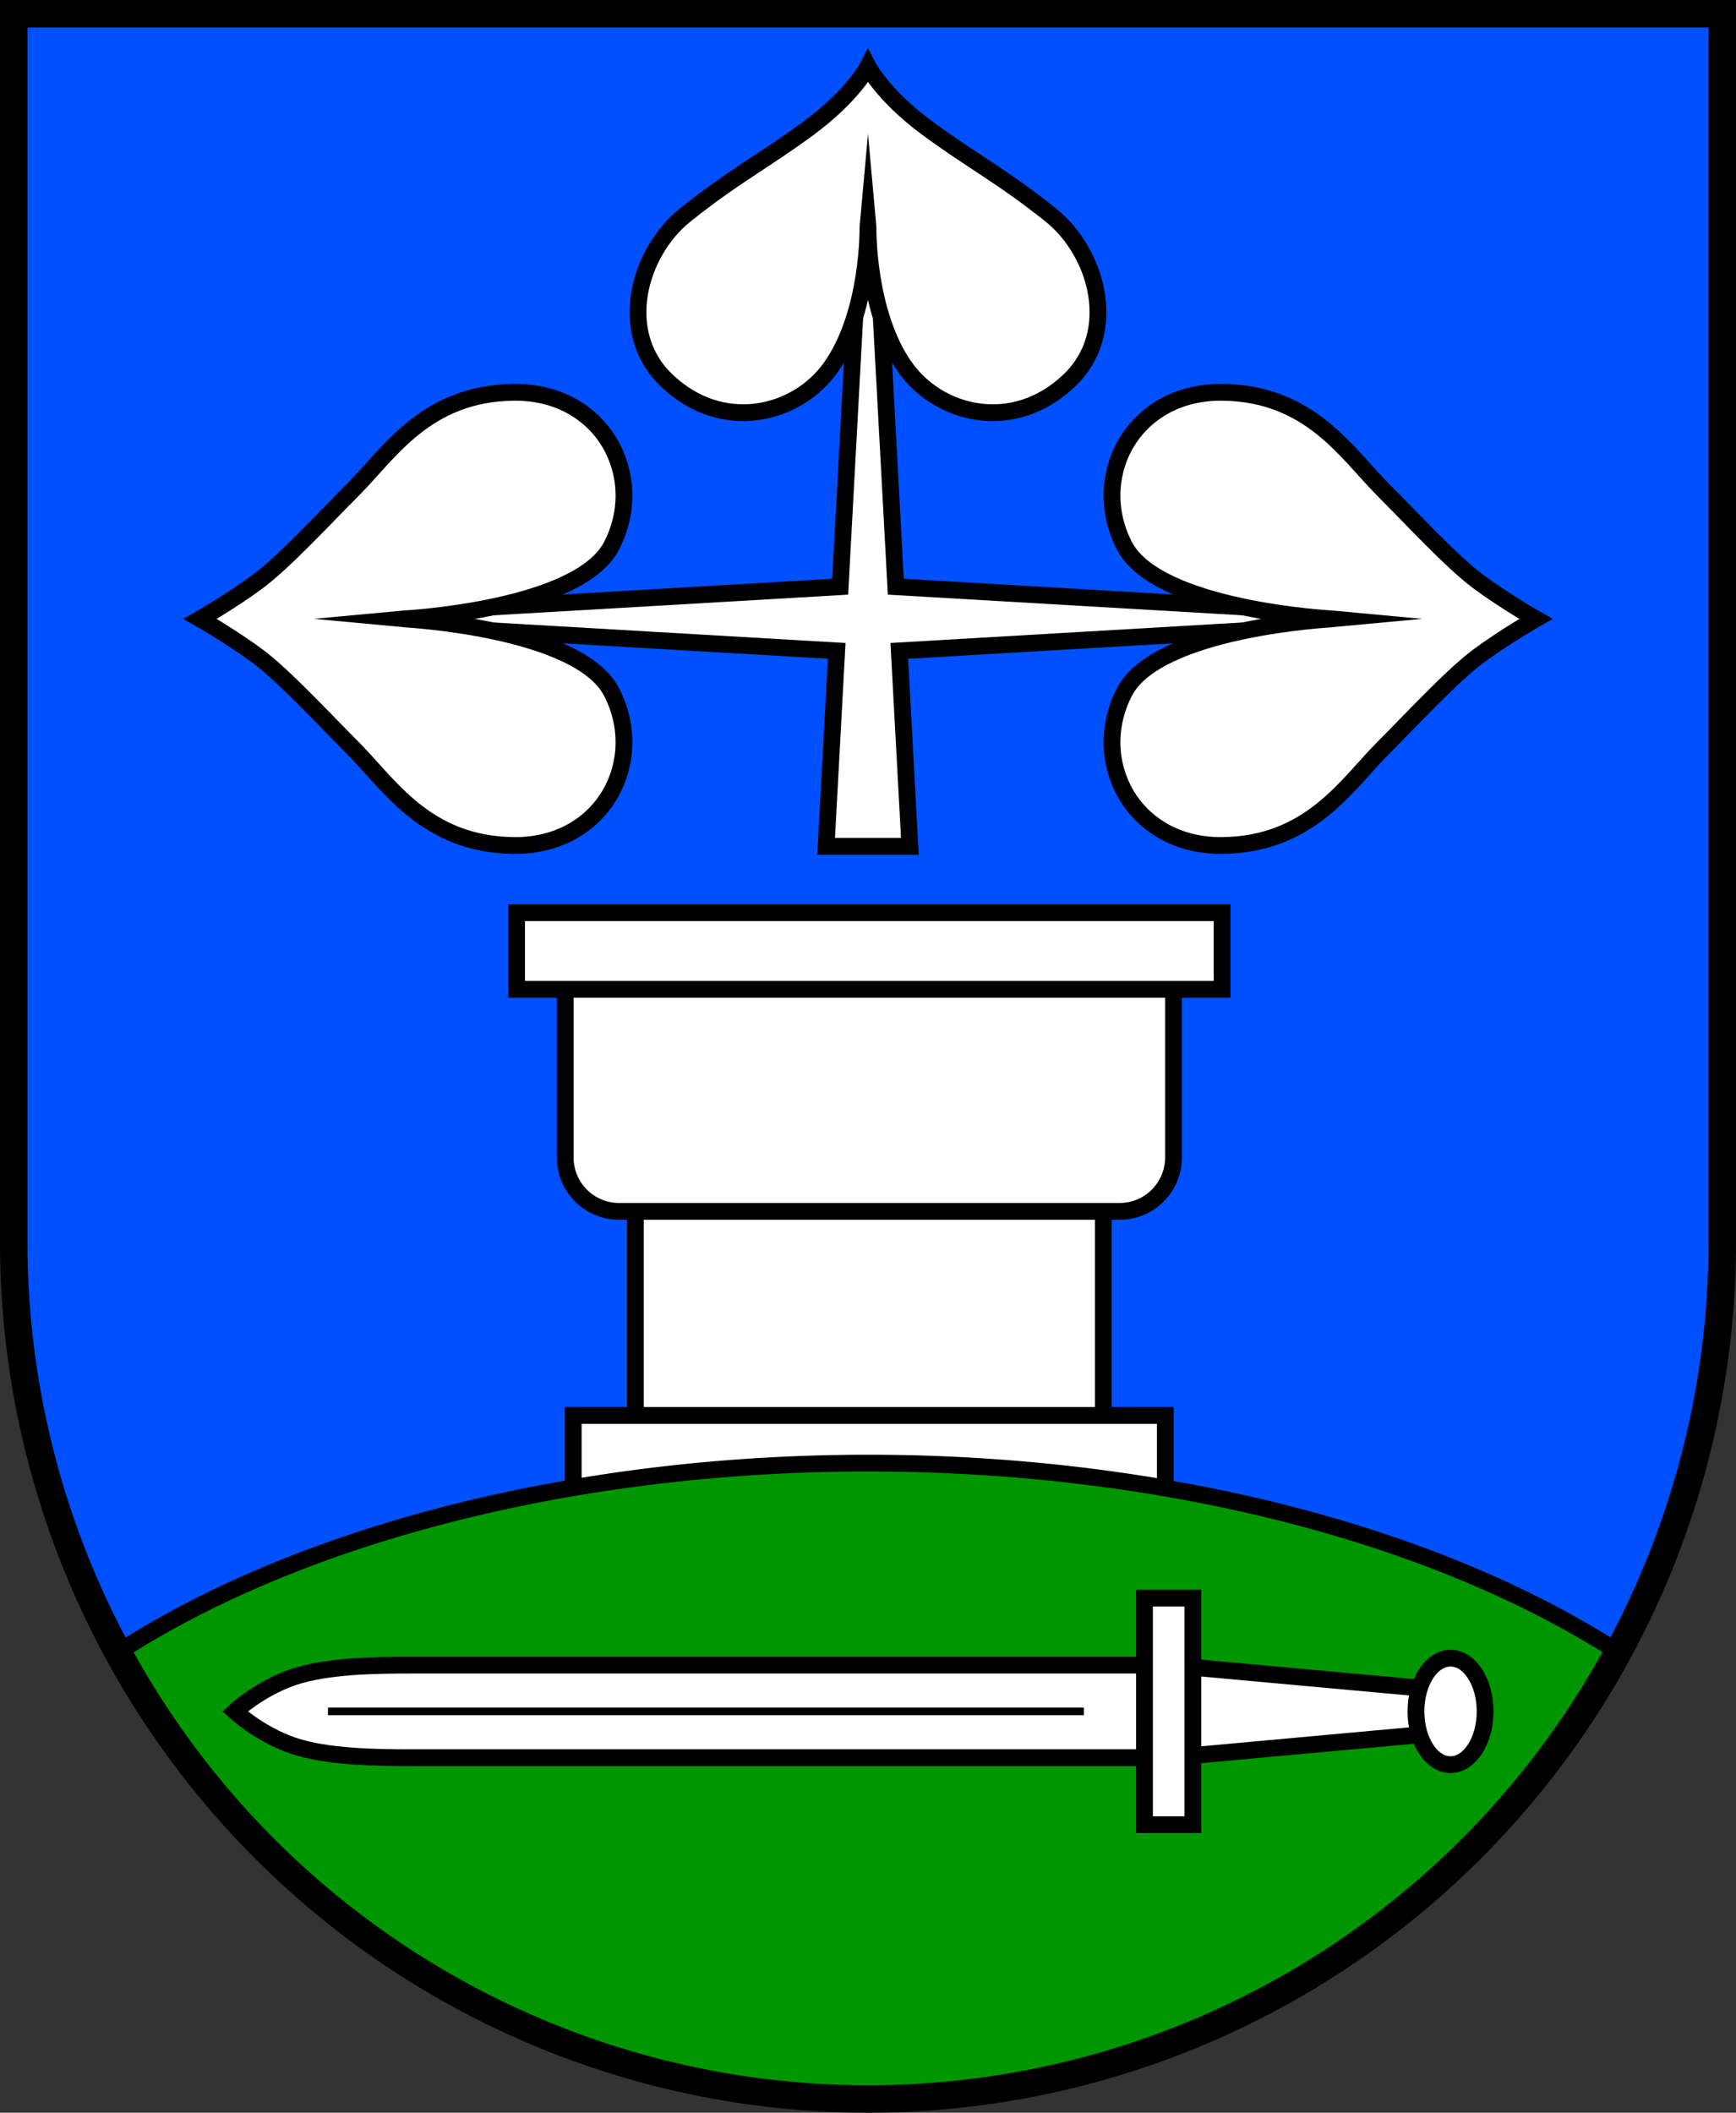 <?xml version="1.0" encoding="UTF-8" standalone="no"?>
<!-- Created with Inkscape (http://www.inkscape.org/) -->

<svg
   width="113.804mm"
   height="138.458mm"
   viewBox="0 0 113.804 138.458"
   version="1.1"
   id="svg5"
   inkscape:version="1.2.2 (732a01da63, 2022-12-09)"
   sodipodi:docname="DEU Bargstedt (Niedersachsen) COA.svg"
   xmlns:inkscape="http://www.inkscape.org/namespaces/inkscape"
   xmlns:sodipodi="http://sodipodi.sourceforge.net/DTD/sodipodi-0.dtd"
   xmlns="http://www.w3.org/2000/svg"
   xmlns:svg="http://www.w3.org/2000/svg">
  <rect x="0" y="0" width="113.804" height="138.458" fill="#333333" stroke="none"/>
  <sodipodi:namedview
     id="namedview7"
     pagecolor="#9e9e9e"
     bordercolor="#666666"
     borderopacity="1.0"
     inkscape:showpageshadow="2"
     inkscape:pageopacity="0"
     inkscape:pagecheckerboard="0"
     inkscape:deskcolor="#8c8c8c"
     inkscape:document-units="mm"
     showgrid="false"
     inkscape:zoom="1.022879"
     inkscape:cx="215.07919"
     inkscape:cy="262.49438"
     inkscape:current-layer="layer1" />
  <defs
     id="defs2" />
  <g
     inkscape:label="Ebene 1"
     inkscape:groupmode="layer"
     id="layer1"
     transform="translate(-412.509,-217.703)">
    <g
       id="g2008"
       transform="translate(364.128,137.402)">
      <path
         id="path1965"
         style="fill:#0050ff;fill-opacity:1;stroke:none;stroke-width:1.8;stroke-dasharray:none"
         d="m 49.281,81.201 v 80.498 a 56.002,56.159 0 0 0 56.002,56.16 56.002,56.159 0 0 0 56.002,-56.159 56.002,56.159 0 0 0 0,-5.2e-4 V 81.201 Z" />
      <g
         id="g1909"
         transform="translate(-168.976,11.269)">
        <rect
           style="fill:#ffffff;stroke:#000000;stroke-width:1.1;stroke-dasharray:none"
           id="rect1903"
           width="30.675"
           height="19.585"
           x="259.01"
           y="146.219" />
        <path
           id="rect1900"
           style="fill:#ffffff;stroke:#000000;stroke-width:1.1"
           d="m 257.948,129.478 h 32.799 c 1.961,0 3.539,1.579 3.539,3.539 v 11.864 c 0,1.961 -1.579,3.539 -3.539,3.539 h -32.799 c -1.961,0 -3.539,-1.579 -3.539,-3.539 v -11.864 c 0,-1.961 1.579,-3.539 3.539,-3.539 z"
           sodipodi:nodetypes="sssssssss" />
        <rect
           style="fill:#ffffff;stroke:#000000;stroke-width:1.1;stroke-dasharray:none"
           id="rect1896"
           width="46.249"
           height="5.024"
           x="251.223"
           y="128.846" />
        <rect
           style="fill:#ffffff;stroke:#000000;stroke-width:1.1;stroke-dasharray:none"
           id="rect1898"
           width="38.816"
           height="12.467"
           x="254.935"
           y="161.793" />
      </g>
      <path
         id="path1976"
         style="fill:#009600;fill-opacity:1;stroke:#000000;stroke-width:1.1;stroke-dasharray:none"
         d="M 105.283,176.187 A 64.025,34.451 0 0 0 56.15,188.567 56.002,56.159 0 0 0 105.283,217.86 56.002,56.159 0 0 0 154.422,188.554 64.025,34.451 0 0 0 105.283,176.187 Z" />
      <path
         id="path1981"
         style="fill:none;stroke:#000000;stroke-width:1.8;stroke-dasharray:none"
         d="m 49.281,81.201 v 80.498 a 56.002,56.159 0 0 0 56.002,56.16 56.002,56.159 0 0 0 56.002,-56.159 56.002,56.159 0 0 0 0,-5.2e-4 V 81.201 Z" />
      <g
         id="g1528"
         transform="translate(-177.717,-1.942)">
        <path
           id="path1505"
           style="fill:#ffffff;stroke:#000000;stroke-width:1.1;stroke-dasharray:none"
           d="m 282.621,93.993 -1.445,26.7 -30.425,1.772 v 0.675 l 30.197,1.759 -0.693,12.809 h 2.744 2.745 l -0.693,-12.809 30.197,-1.759 v -0.675 l -30.425,-1.772 -1.445,-26.7 -0.379,0.167 z" />
        <g
           id="g1443">
          <path
             style="fill:#ffffff;stroke:#000000;stroke-width:1.1;stroke-dasharray:none"
             d="m 266.184,127.586 c 2.355,4.544 -0.556,10.123 -6.396,10.067 -5.784,-0.056 -8.176,-4.004 -10.567,-6.396 -1.809,-1.809 -4.505,-4.727 -6.229,-6.007 -1.724,-1.279 -3.776,-2.447 -3.776,-2.447 0,0 2.051,-1.168 3.776,-2.447 1.724,-1.279 4.42,-4.197 6.229,-6.007 2.392,-2.392 4.783,-6.34 10.567,-6.396 5.84,-0.056 8.751,5.523 6.396,10.067 -2.172,4.19 -13.603,4.783 -13.603,4.783 0,0 11.431,0.593 13.603,4.783 z"
             id="path1315"
             sodipodi:nodetypes="sssscsssscs" />
          <path
             id="path1317"
             style="fill:#000000;stroke:none;stroke-width:1.1;stroke-dasharray:none"
             d="m 252.581,122.252 -5.932,0.55 h 0.049 l 5.932,0.55 0.247,-0.55 h -0.049 z" />
        </g>
        <g
           id="g1439">
          <path
             style="fill:#ffffff;stroke:#000000;stroke-width:1.1"
             d="m 285.41,106.285 c 2.225,3.17 7.132,4.385 10.79,0.89 3.3,-3.154 1.836,-8.399 -1.224,-10.845 -3.207,-2.563 -5.117,-3.504 -8.065,-5.673 -2.948,-2.169 -3.912,-4.06 -3.912,-4.06 0,0 -0.964,1.891 -3.912,4.06 -2.948,2.169 -4.858,3.109 -8.065,5.673 -3.06,2.446 -4.524,7.692 -1.224,10.845 3.657,3.495 8.565,2.28 10.79,-0.89 2.518,-3.588 2.41,-9.204 2.41,-9.204 0,0 -0.108,5.616 2.41,9.204 z"
             id="path1127"
             sodipodi:nodetypes="sssscsssscs" />
          <path
             id="path1432"
             style="fill:#000000;stroke:none;stroke-width:1.1;stroke-dasharray:none"
             d="m 282.999,91.018 -0.548,6.058 0.548,0.227 0.548,-0.227 z" />
        </g>
        <g
           id="g1449"
           inkscape:transform-center-x="-29.890213"
           inkscape:transform-center-y="45.828609"
           transform="matrix(-1,0,0,1,565.999,0)">
          <path
             style="fill:#ffffff;stroke:#000000;stroke-width:1.1;stroke-dasharray:none"
             d="m 266.184,127.586 c 2.355,4.544 -0.556,10.123 -6.396,10.067 -5.784,-0.056 -8.176,-4.004 -10.567,-6.396 -1.809,-1.809 -4.505,-4.727 -6.229,-6.007 -1.724,-1.279 -3.776,-2.447 -3.776,-2.447 0,0 2.051,-1.168 3.776,-2.447 1.724,-1.279 4.42,-4.197 6.229,-6.007 2.392,-2.392 4.783,-6.34 10.567,-6.396 5.84,-0.056 8.751,5.523 6.396,10.067 -2.172,4.19 -13.603,4.783 -13.603,4.783 0,0 11.431,0.593 13.603,4.783 z"
             id="path1445"
             sodipodi:nodetypes="sssscsssscs" />
          <path
             id="path1447"
             style="fill:#000000;stroke:none;stroke-width:1.1;stroke-dasharray:none"
             d="m 252.581,122.252 -5.932,0.55 h 0.049 l 5.932,0.55 0.247,-0.55 h -0.049 z" />
        </g>
      </g>
      <g
         id="g1838"
         transform="rotate(90,194.951,62.049)">
        <path
           id="path1798"
           style="fill:#ffffff;stroke:#000000;stroke-width:1.1;stroke-dasharray:none"
           d="m 325.361,113.528 -1.382,0.363 -1.652,18.116 h 3.034 3.034 l -1.652,-18.116 z" />
        <path
           id="path1826"
           style="fill:#ffffff;stroke:#000000;stroke-width:1.1;stroke-dasharray:none"
           d="m 322.327,132.007 v 49.527 c 0,2.447 0.039,5.663 0.787,7.866 0.747,2.202 2.248,3.815 2.248,3.815 0,0 1.5,-1.612 2.247,-3.815 0.747,-2.202 0.787,-5.419 0.787,-7.866 v -49.527 h -3.034 z" />
        <rect
           style="fill:#ffffff;stroke:#000000;stroke-width:1.1;stroke-dasharray:none"
           id="rect1584"
           width="14.85"
           height="3.17"
           x="317.936"
           y="130.422" />
        <ellipse
           style="fill:#ffffff;stroke:#000000;stroke-width:1.1;stroke-dasharray:none"
           id="path1744"
           cx="325.361"
           cy="113.529"
           rx="3.49"
           ry="2.266" />
        <path
           style="fill:none;stroke:#000000;stroke-width:0.5;stroke-dasharray:none"
           d="m 325.361,137.567 -10e-5,49.552"
           id="path1831" />
      </g>
    </g>
  </g>
</svg>
